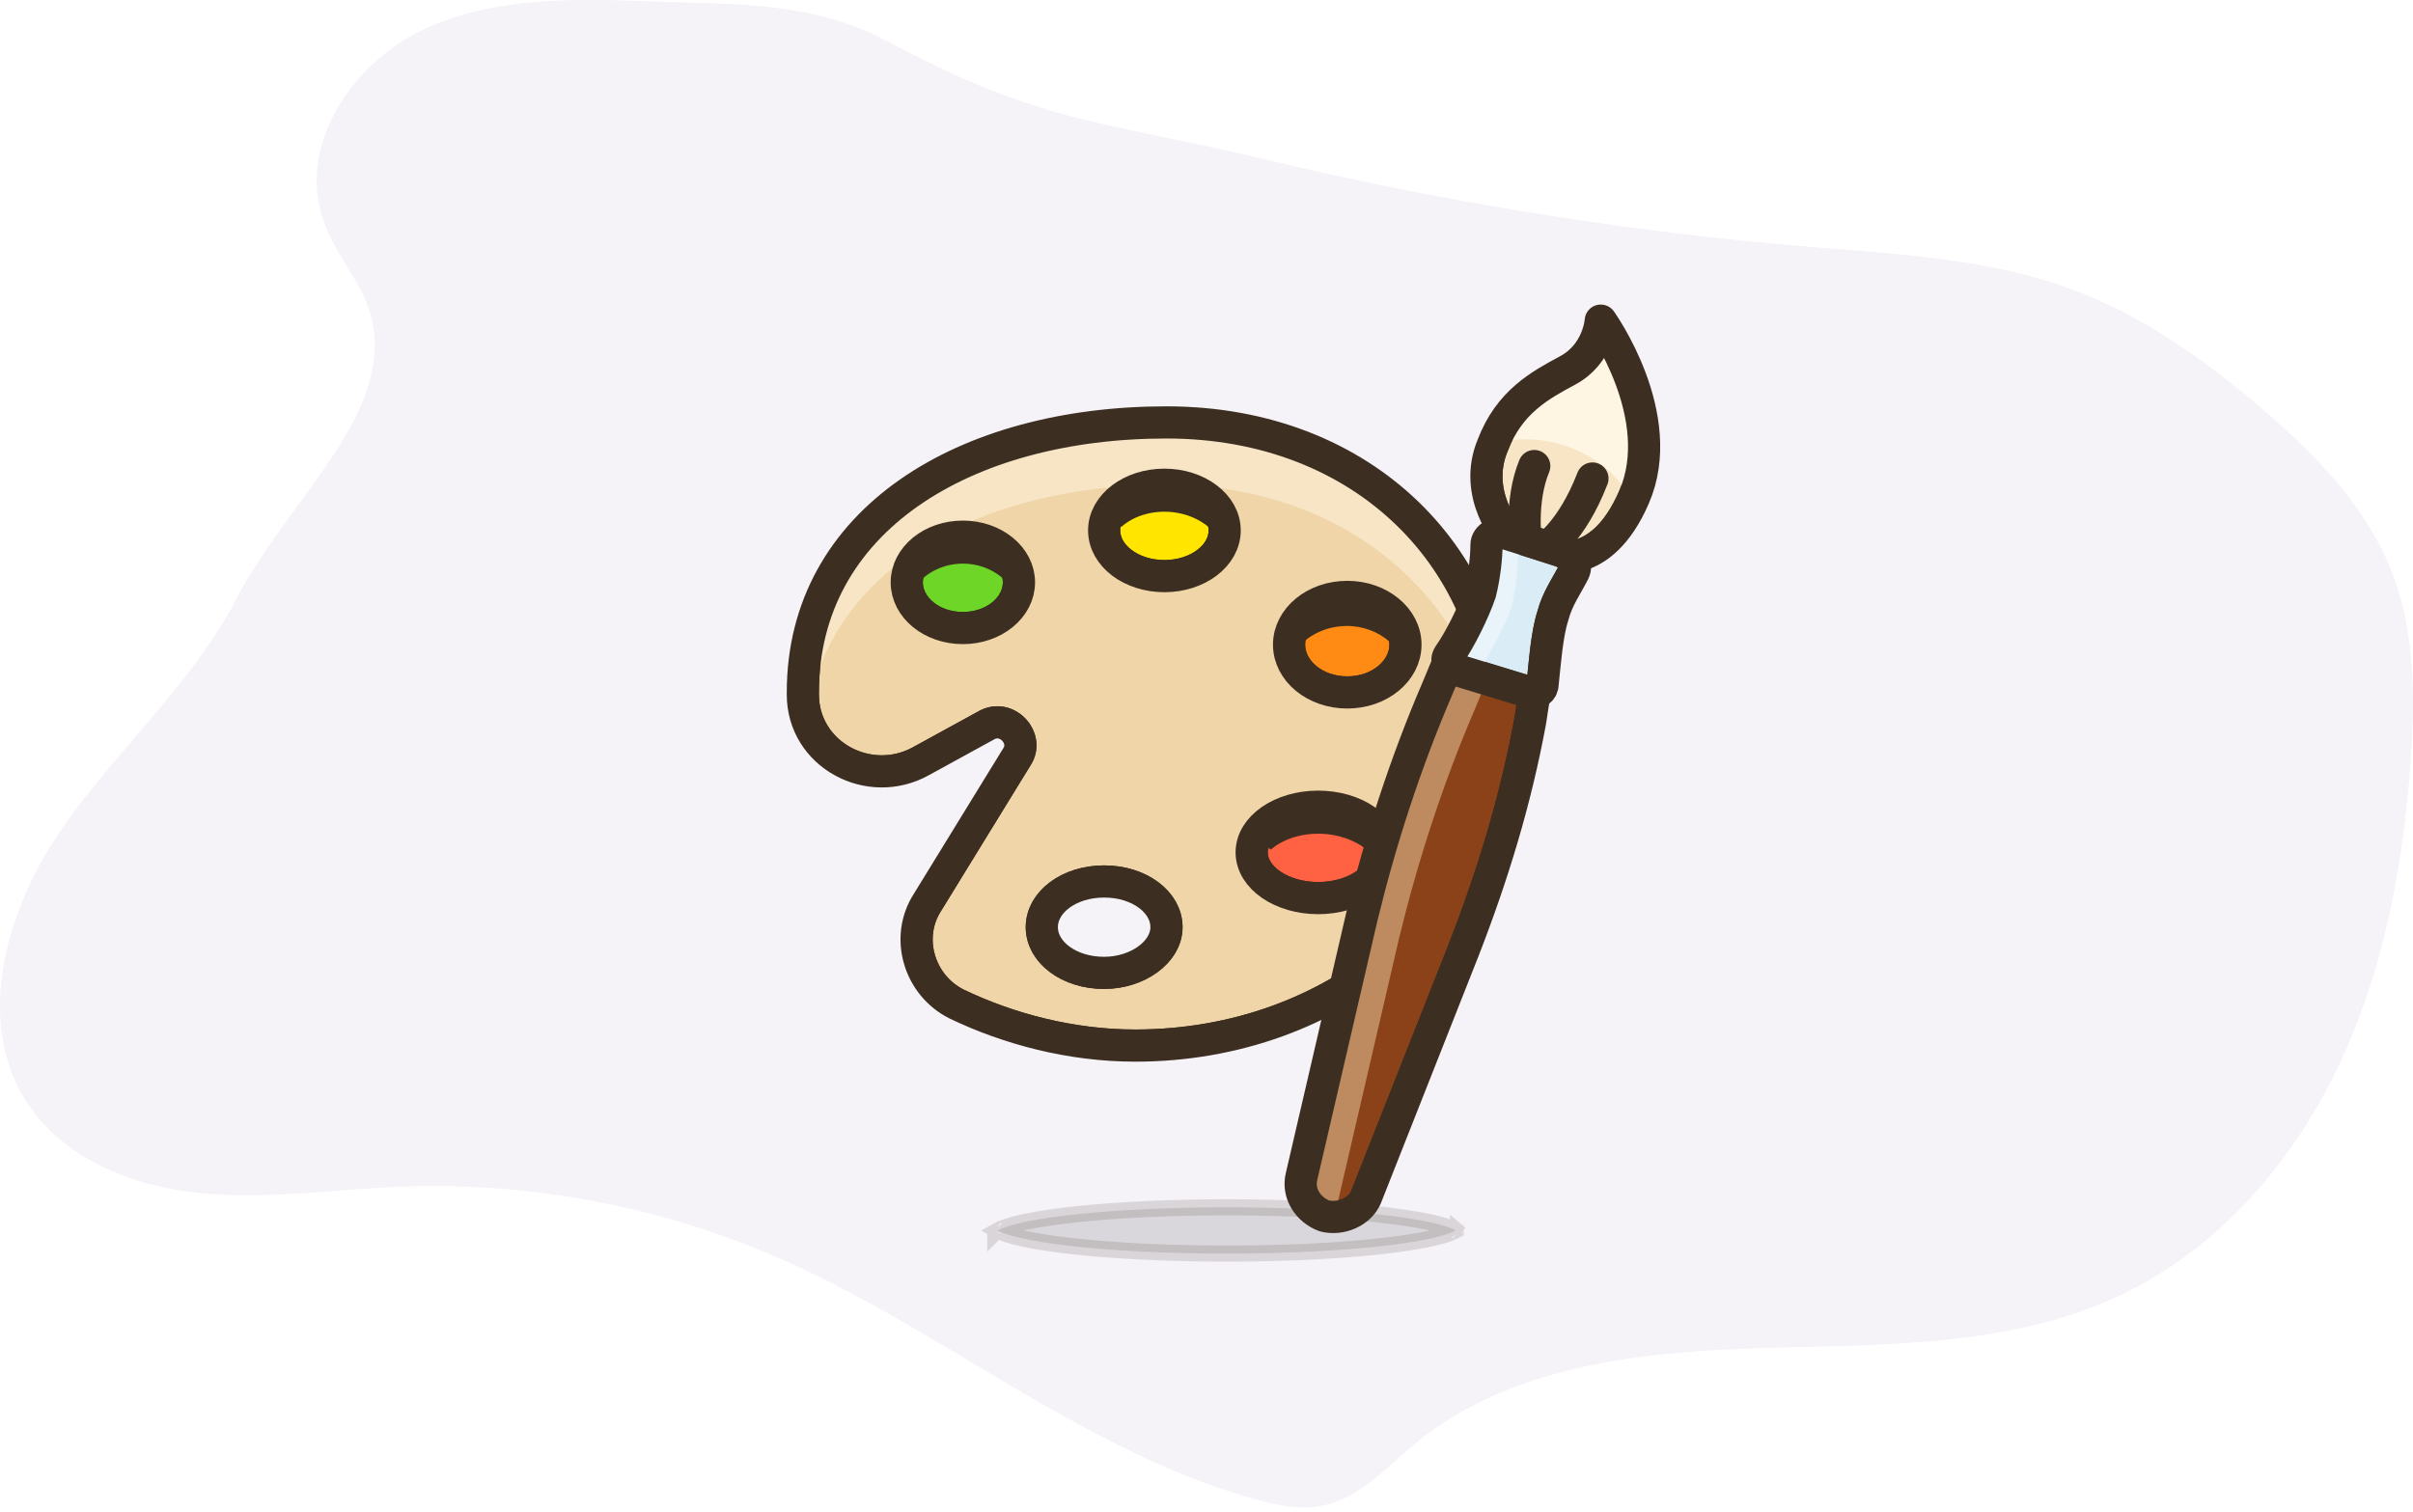 <svg width="150" height="94" viewBox="0 0 150 94" fill="none" xmlns="http://www.w3.org/2000/svg"><path d="M40.528.09c-4.823-.177-9.862-.302-14.223 1.76-4.361 2.06-7.733 7.054-6.27 11.644.477 1.497 1.407 2.801 2.19 4.164 3.92 6.813-3.898 12.62-7.532 19.59-2.797 5.365-7.539 9.448-10.952 14.447-3.414 4.999-5.353 11.927-1.995 16.963 2.299 3.448 6.566 5.126 10.7 5.533 4.133.406 8.29-.234 12.442-.398a53.747 53.747 0 0 1 23.53 4.435c10.198 4.457 18.983 12.081 29.72 15.023 1.29.353 2.637.638 3.955.398 2.338-.424 4.038-2.351 5.868-3.873 5.843-4.823 13.933-5.723 21.518-5.947 7.584-.224 15.484-.051 22.34-3.298 5.986-2.834 10.594-8.107 13.46-14.062 2.865-5.956 4.11-12.575 4.579-19.166.277-3.922.268-7.972-1.141-11.645-1.583-4.128-4.794-7.416-8.162-10.29-3.519-3.005-7.354-5.727-11.699-7.348-5.189-1.936-10.823-2.213-16.348-2.672a225.24 225.24 0 0 1-33.63-5.383C68.383 7.464 64.86 7.732 55.303 2.638 50.506.08 45.936.284 40.528.09Z" fill="#F5F2F8"/><path d="m93.253 27.88.003-.007.003-.008c.962-2.525 2.743-3.484 4.419-4.387a4.373 4.373 0 0 0 2.027-2.287l.001.003c.356.618.807 1.493 1.191 2.52.773 2.067 1.241 4.66.22 7.003l-.001.001c-.988 2.285-2.18 3.064-3.042 3.32a2.814 2.814 0 0 1-1.096.105 2.245 2.245 0 0 1-.384-.075h-.002l-2.458-1.106-.015-.02a6.157 6.157 0 0 1-.832-1.439c-.387-.952-.614-2.23-.034-3.623Z" fill="#F7E5C6" stroke="#3C2F22"/><path d="M97.442 23.038c-1.68.904-3.617 1.937-4.65 4.65 1.033-.388 2.583-.646 4.779.129 2.066.775 3.229 2.066 3.875 3.358 0-.13.129-.13.129-.258 2.196-5.038-2.067-10.98-2.067-10.98s-.129 1.938-2.066 3.1Z" fill="#FFF5E3"/><path d="M93.825 33.37s-2.325-2.582-1.033-5.682c1.033-2.713 2.97-3.746 4.65-4.65 1.937-1.034 2.066-3.1 2.066-3.1s4.263 5.941 2.067 10.979c-2.067 4.779-5.167 3.616-5.167 3.616l-2.583-1.162Z" stroke="#3C2F22" stroke-width="2" stroke-miterlimit="10" stroke-linecap="round" stroke-linejoin="round"/><path d="M96.02 34.146s1.68-1.034 2.972-4.392M94.858 33.758s-.387-2.583.517-4.779" stroke="#3C2F22" stroke-width="2" stroke-miterlimit="10" stroke-linecap="round" stroke-linejoin="round"/><path opacity=".15" d="M90.49 76.513a3.608 3.608 0 0 1-.692.276c-.712.22-1.767.424-3.101.598-2.66.347-6.352.563-10.439.563s-7.778-.216-10.439-.563c-1.334-.174-2.389-.379-3.1-.598a3.61 3.61 0 0 1-.693-.276c.147-.084.374-.178.693-.277.711-.22 1.767-.424 3.1-.598 2.661-.347 6.352-.563 10.44-.563 4.087 0 7.777.216 10.438.563 1.334.174 2.39.379 3.1.598a3.6 3.6 0 0 1 .693.276Zm-28.615-.11.004.005a.022.022 0 0 1-.004-.005Zm0 .219s0-.002.004-.005a.026.026 0 0 1-.004.005Zm28.763-.005a.02.02 0 0 1 .004.005l-.004-.005Zm0-.209a.024.024 0 0 1 .004-.005l-.004.005Z" fill="#45413C" stroke="#3C2F22"/><path d="m57.03 46.882-.004.003c-2.927 1.639-6.618-.369-6.618-3.698V43.059c0-5.182 2.425-9.233 6.39-12.007 3.98-2.784 9.523-4.285 15.714-4.285 12.14 0 20.167 8.445 20.167 18.875 0 10.375-9.776 18.875-22.104 18.875-3.92 0-7.72-1.012-10.888-2.533-2.072-1.038-2.858-3.678-1.609-5.608l.006-.01 5.55-9.035c.537-.815.29-1.745-.255-2.31-.552-.573-1.477-.85-2.352-.33l-3.997 2.191Zm7.232 10.772c0 .968.526 1.815 1.316 2.403.79.588 1.867.939 3.06.939 1.132 0 2.205-.353 3.006-.935.797-.58 1.368-1.426 1.368-2.407 0-.968-.525-1.815-1.315-2.403-.79-.588-1.867-.939-3.06-.939-1.192 0-2.269.35-3.06.939-.79.588-1.315 1.435-1.315 2.403Z" fill="#F0D5A8" stroke="#3C2F22"/><path d="M72.512 30.142c11.625 0 19.634 7.62 20.538 17.308 0-.646.129-1.163.129-1.808 0-10.721-8.138-19.375-20.667-19.375-12.529 0-22.604 6.07-22.604 16.791v.13c0 .516.13.904.258 1.42 1.292-9.3 10.85-14.466 22.346-14.466Z" fill="#F7E5C6"/><path d="M72.512 26.267c-12.529 0-22.604 6.07-22.604 16.791v.13c0 3.745 4.133 5.941 7.363 4.133l4.004-2.196c1.291-.775 2.712.775 1.937 1.937l-5.554 9.042c-1.42 2.196-.517 5.167 1.809 6.33 3.229 1.55 7.104 2.583 11.108 2.583 12.529 0 22.604-8.655 22.604-19.375 0-10.721-8.267-19.375-20.667-19.375Zm-3.875 34.229c-2.195 0-3.875-1.292-3.875-2.842s1.68-2.842 3.875-2.842c2.196 0 3.875 1.292 3.875 2.842s-1.808 2.842-3.875 2.842Z" stroke="#3C2F22" stroke-width="2" stroke-miterlimit="10" stroke-linecap="round" stroke-linejoin="round"/><path d="M85.575 53.004c0 .573-.337 1.146-.994 1.598-.655.45-1.586.744-2.64.744-1.053 0-1.984-.294-2.639-.744-.657-.452-.994-1.025-.994-1.598 0-.572.337-1.146.994-1.597.654-.45 1.586-.744 2.64-.744 1.053 0 1.984.294 2.639.744.657.451.994 1.025.994 1.597Z" fill="#FF6242" stroke="#3C2F22"/><path d="M86.867 40.087c0 1.278-1.3 2.471-3.117 2.471-1.818 0-3.117-1.193-3.117-2.47 0-1.278 1.3-2.471 3.117-2.471 1.818 0 3.117 1.193 3.117 2.47Z" fill="#FF8A14" stroke="#3C2F22"/><path d="M62.842 36.212c0 1.203-1.237 2.342-2.988 2.342-1.75 0-2.987-1.14-2.987-2.342 0-1.202 1.236-2.341 2.987-2.341 1.75 0 2.988 1.14 2.988 2.341Z" fill="#6DD627" stroke="#3C2F22"/><path d="M75.63 32.983c0 .595-.317 1.17-.9 1.611-.583.443-1.411.73-2.347.73-.935 0-1.763-.287-2.346-.73-.583-.442-.9-1.016-.9-1.61 0-.595.317-1.17.9-1.612.583-.442 1.411-.73 2.346-.73.936 0 1.764.288 2.347.73s.9 1.017.9 1.611Z" fill="#FFE500" stroke="#3C2F22"/><path d="M84.606 51.41c.516.366.83.812.933 1.27-.854-.822-2.18-1.338-3.598-1.338-.983 0-1.91.245-2.638.664-.23.131-.444.283-.635.454.143-.38.434-.743.867-1.05.634-.451 1.531-.747 2.536-.747 1.004 0 1.901.296 2.535.747Z" fill="#E04122" stroke="#3C2F22"/><path d="M86.647 39.479c-.752-.655-1.814-1.054-2.897-1.054-1.256 0-2.364.459-3.207 1.258.224-1.14 1.389-2.066 3.078-2.066 1.586 0 2.71.817 3.026 1.862Z" fill="#EB6D00" stroke="#3C2F22"/><path d="M62.752 35.656a4.3 4.3 0 0 0-2.898-1.106 4.3 4.3 0 0 0-2.898 1.106c.313-.966 1.418-1.785 2.898-1.785 1.48 0 2.585.819 2.898 1.785Z" fill="#46B000" stroke="#3C2F22"/><path d="M74.857 31.379c.467.355.762.793.863 1.251-.803-.798-2.013-1.31-3.337-1.31-.926 0-1.794.25-2.476.674a3.62 3.62 0 0 0-.533.401c.139-.372.407-.722.794-1.016.584-.445 1.412-.737 2.344-.737.933 0 1.76.292 2.345.737Z" fill="#EBCB00" stroke="#3C2F22"/><path d="M81.941 55.846c2.283 0 4.134-1.272 4.134-2.842s-1.85-2.841-4.134-2.841c-2.282 0-4.133 1.272-4.133 2.841 0 1.57 1.85 2.842 4.133 2.842ZM83.75 43.058c1.997 0 3.617-1.33 3.617-2.97 0-1.641-1.62-2.971-3.617-2.971-1.998 0-3.617 1.33-3.617 2.97 0 1.641 1.62 2.971 3.617 2.971ZM59.854 39.054c1.926 0 3.488-1.272 3.488-2.842 0-1.569-1.562-2.841-3.488-2.841s-3.487 1.272-3.487 2.841c0 1.57 1.56 2.842 3.487 2.842ZM72.383 35.825c2.07 0 3.746-1.272 3.746-2.842s-1.677-2.841-3.746-2.841-3.745 1.272-3.745 2.841c0 1.57 1.676 2.842 3.745 2.842Z" stroke="#3C2F22" stroke-width="2" stroke-miterlimit="10" stroke-linecap="round" stroke-linejoin="round"/><path d="m81.393 73.275.002-.008 3.745-16.14v-.003c1.157-4.754 2.698-9.506 4.624-13.998l.002-.005.639-1.533c.561-1.107 1.736-1.699 2.862-1.289l.019.007.02.006c1.128.307 1.8 1.448 1.576 2.793l-.001.006-.257 1.672c-.898 4.868-2.308 9.485-4.106 14.11L84.45 74.256c-.277.637-1.153 1.065-1.972.875-.823-.322-1.268-1.12-1.085-1.855Z" fill="#8C4219" stroke="#3C2F22"/><path d="M83.233 74.446 86.98 58.3c1.163-4.78 2.713-9.558 4.65-14.08l.646-1.55c.517-1.162 1.68-1.807 2.842-1.678-.388-.517-.905-1.034-1.55-1.292-1.421-.387-2.971.258-3.488 1.55l-.646 1.55c-1.937 4.52-3.616 9.17-4.65 14.08l-3.746 16.145c-.258 1.033.388 2.196 1.421 2.454.259.13.646.13.904 0-.258-.129-.258-.646-.129-1.033Z" fill="#F0D5A8" fill-opacity=".5"/><path d="M82.33 75.608c-1.034-.387-1.68-1.42-1.422-2.454l3.746-16.146c1.163-4.779 2.713-9.558 4.65-14.079l.646-1.55c.646-1.292 2.067-2.067 3.487-1.55 1.421.388 2.196 1.808 1.938 3.358l-.258 1.68c-.905 4.908-2.325 9.558-4.134 14.208l-6.07 15.37c-.388.905-1.55 1.422-2.584 1.163Z" stroke="#3C2F22" stroke-width="2" stroke-miterlimit="10" stroke-linecap="round" stroke-linejoin="round"/><path d="m95.275 42.584-.012-.004-4.643-1.419c-.088-.03-.131-.08-.142-.102l-.003-.007v-.001l.002-.007a.146.146 0 0 1 .015-.028c.677-.952 1.599-2.798 1.999-4l.006-.018.005-.018c.268-1.072.402-2.275.402-3.092 0-.03.017-.103.144-.167.125-.062.34-.098.619-.005l.005.002 3.212 1.027c.248.102.404.237.476.35.061.095.063.165.022.248-.11.219-.227.425-.357.653-.103.18-.212.372-.33.594-.248.46-.493.981-.638 1.55-.207.628-.34 1.437-.436 2.208-.06.49-.11.994-.155 1.439-.025.258-.049.495-.071.7l-.003.027v.028a.041.041 0 0 1-.005.02.048.048 0 0 1-.015.016c-.016.01-.05.022-.097.006Z" fill="#DAEDF7" stroke="#3C2F22"/><path d="M92.017 41.638c.516-.905 1.55-2.713 1.937-3.875.258-1.034.388-2.196.388-2.971 0-.517.645-.775 1.42-.646l2.067.646a1.323 1.323 0 0 0-.775-.646l-3.23-1.034c-.774-.258-1.42.13-1.42.646 0 .775-.13 1.938-.387 2.971-.388 1.163-1.292 2.971-1.938 3.875-.258.388 0 .775.388.904l1.42.517c0-.13 0-.258.13-.387Z" fill="#E8F4FA"/><path d="M95.117 43.058c.387.13.775-.129.775-.516.129-1.163.258-3.1.645-4.263.259-1.033.905-1.937 1.292-2.712.258-.517-.13-1.034-.775-1.292l-3.23-1.033c-.774-.259-1.42.129-1.42.646 0 .775-.13 1.937-.387 2.97-.388 1.163-1.292 2.971-1.938 3.875-.258.388 0 .775.388.905l4.65 1.42Z" stroke="#3C2F22" stroke-width="2" stroke-miterlimit="10" stroke-linecap="round" stroke-linejoin="round"/></svg>
